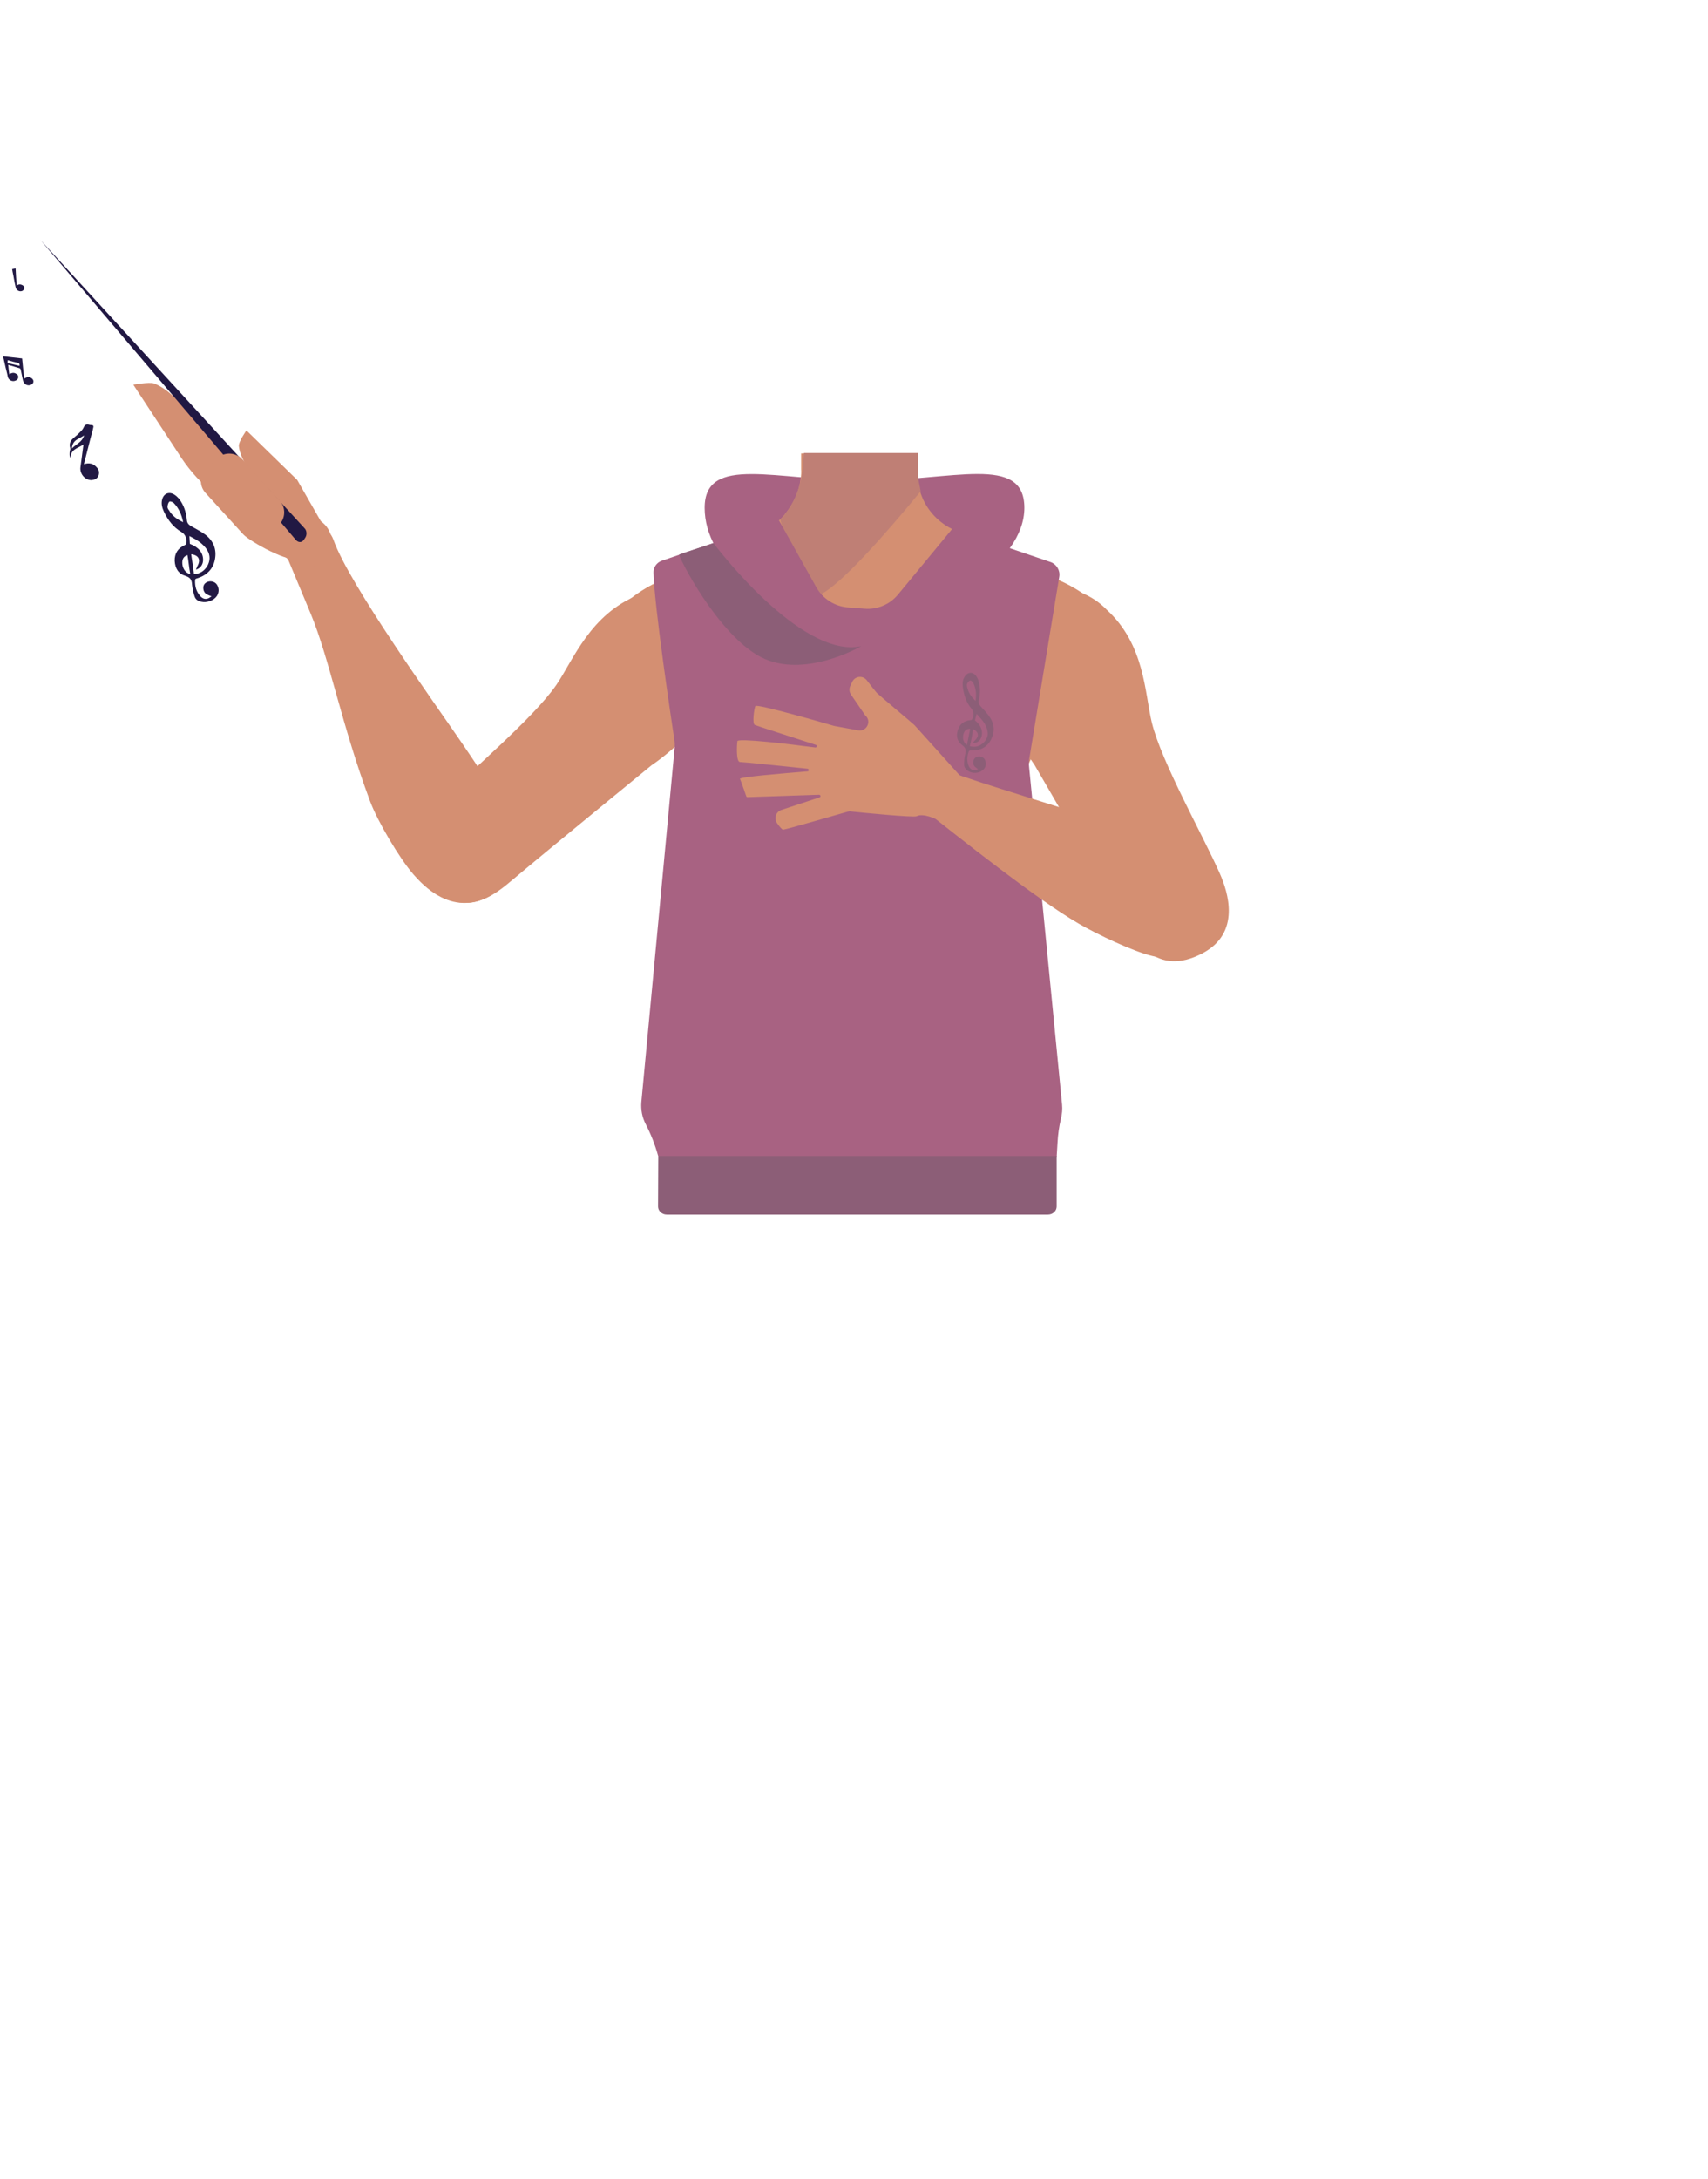 <?xml version="1.0" encoding="utf-8"?>
<!-- Generator: Adobe Illustrator 26.0.3, SVG Export Plug-In . SVG Version: 6.00 Build 0)  -->
<svg version="1.1" id="Layer_1" xmlns="http://www.w3.org/2000/svg" xmlns:xlink="http://www.w3.org/1999/xlink" x="0px" y="0px"
	 viewBox="0 0 788 1005" style="enable-background:new 0 0 788 1005;" xml:space="preserve">
<style type="text/css">
	.st0{fill:#A86282;}
	.st1{fill:#D48F72;}
	.st2{fill:#BF7F75;}
	.st3{fill:none;stroke:#000000;stroke-width:3;stroke-miterlimit:10;}
	.st4{fill:#473415;}
	.st5{fill:none;stroke:#4F3742;stroke-miterlimit:10;}
	.st6{fill:#8C5E77;}
	.st7{fill:#211843;}
	.st8{fill:#221944;}
</style>
<path class="st0" d="M325.1,234.2c0-24.9,33.1-12.5,73.8-12.5s73.7-12.5,73.7,12.5s-37.6,49.6-78.3,49.6S325.1,259.1,325.1,234.2z"
	/>
<path class="st1" d="M516.7,302.1c-0.6,38.4-26.2,33.2-36.9,42.3c-12.6,10.8-8.3,50-17.2,64c-2.5,3.8-11.4,10.1-15.8,9.1
	c-12.5-2.9-24-30.7-34.8-37.7c-6.3-4.1-23.6-3.6-30.2,0c-11.2,6.2-22.3,34.9-34.8,37.7c-4.4,1-13.4-5.2-15.8-9.1
	c-8.9-14-4.6-53.2-17.2-64c-10.6-9.1-36.2-3.9-36.9-42.3c-0.4-26.6,35-37.3,35-37.3l40.1-19.9c2.6-1.3,5-2.9,7.1-4.8
	c0.8-0.7,1.6-1.5,2.3-2.3l0.6-0.7V237c3.9-4.7,6.5-10.4,7.2-16.4c0.2-1.4,0.3-2.8,0.2-4.2v-2.8v-4.5h53.6l0.1,5v1.5v3.2
	c0,0.3,0,0.7,0,1l0,0c0,0.6,0.1,1.3,0.2,1.9c0.2,1.5,0.5,3.1,0.9,4.6c2.2,7.7,7.6,14,14.7,17.6l40.5,20.1c1,0.5,2.1,1,3.2,1.3
	C489.8,267.6,516.9,278.7,516.7,302.1z"/>
<path class="st2" d="M424.8,226.5l-1,1.2c-5.2,6.3-28.8,35-41.8,44.3c-3.2,2.3-5.7,3.4-7.2,2.7c-6.8-3.3-14.8-35.1-14.8-35.1
	l0.1-0.1c0.6-0.6,1.2-1.2,1.7-1.9c0.3-0.4,0.7-0.8,1-1.3l0.1-0.1c3.3-4.5,5.5-9.7,6.7-15.2c0-0.2,0.1-0.4,0.1-0.6
	c0.3-1.4,0.5-3,0.7-4.8c0.1-0.7,0.1-1.4,0.2-2.2c0.1-1.4,0.2-2.9,0.3-4.5h52.7v0.2v4.3v6.7l0.1,0.8l0.1,0.7l0.9,4.6L424.8,226.5z"/>
<path class="st3" d="M466.6,464.6c-0.9-4-5.7-25.3-5.6-33.8c0.1-9.2,4-27.7,1.8-36.6c-9.8-39.6-123.5-39.6-133.3,0
	c-2.2,9,1.7,27.5,1.8,36.6c0.1,8.6-4.7,29.8-5.6,33.8C314.7,514.9,396,538,396,538S477.6,514.9,466.6,464.6z"/>
<path class="st1" d="M336.1,309.1c-8.5,26.3-35.5,43.8-35.5,43.8s-48.2,39.4-64.1,52.8c-7.5,6.3-22.8,19.7-39.1,1.5l0,0
	c-13.4-15-1.2-30.5,5.4-37.2c13.3-13.7,43.2-38.6,53.9-54.2c7.9-11.6,15.6-32.6,38-41.5c0,0,17.6-9.3,32.6,4l0.6,0.5
	C336.5,286.3,339.6,298.2,336.1,309.1L336.1,309.1z"/>
<path class="st1" d="M459.3,299.2c-1.2,27.7,17.9,53.4,17.9,53.4s31.3,53.8,41.5,71.9c4.8,8.5,14.5,26.5,36.1,15.1l0,0
	c17.8-9.4,11.8-28.1,8-36.7c-7.7-17.5-26.9-51.3-31.4-69.7c-3.3-13.7-3.2-36.1-21-52.2c0,0-13.2-14.8-31.9-7.6l-0.7,0.3
	C467.1,277.7,459.8,287.7,459.3,299.2z"/>
<path class="st3" d="M467.1,463.9c-0.9-4-5.7-25.3-5.6-33.8c0.1-9.2,4-27.7,1.8-36.6c-9.8-39.6-123.5-39.7-133.3,0
	c-2.2,8.9,1.7,27.5,1.8,36.6c0.1,8.6-4.7,29.8-5.6,33.8c-11,50.3,70.3,73.4,70.3,73.4S478.2,514.3,467.1,463.9z"/>
<polygon class="st4" points="318.1,508.9 319.6,486.4 474.6,486.4 476.6,505.9 "/>
<polygon class="st5" points="396,547.5 391,507.5 406,507.5 405,539.7 "/>
<path class="st0" d="M301.5,264.1c0.4,15.5,7.9,65.7,9.6,76.9c0.2,1.5,0.3,3,0.1,4.4l-15.3,162.8c-0.3,3.6,0.4,7.1,2,10.2
	c2.4,4.6,4.3,9.5,5.7,14.5l0.1,0.2c3.2,3.4,6.9,2.4,6.9,7.1v1.6c0,10.1,8.1,18.2,18.2,18.2h133.1c10.2,0,18.5-8.5,18.2-18.7l0,0
	c-0.1-2.8,6.2-5.1,7.4-7.7l0.4-6.6c0.2-3.8,0.7-7.5,1.6-11.2c0.5-2.1,0.7-4.3,0.5-6.4l-15.2-155.6c-0.2-1.6-0.1-3.2,0.2-4.7
	l13.7-83.1c0.5-2.9-1.2-5.8-4-6.8l-45.3-15.4l-25.1,30.4c-3.8,4.6-9.6,7-15.5,6.5l-7.8-0.6c-6-0.5-11.4-4-14.4-9.3L359.4,240
	l-54.1,18.6C303,259.4,301.4,261.6,301.5,264.1z"/>
<path class="st1" d="M561.7,426.2c2.8-17.2-16.2-30.4-23.3-34.8s-22.7-10-30.4-12.7c-19.6-7.1-52.9-16.4-72-23.6
	c-12.6-4.7-19.2-7.6-22.5-0.4c-3,6.5,7.9,15,12.2,18.3c17.6,13.8,51.8,41.2,71.9,52.9c8.2,4.8,25.4,13,34.2,15
	C556.2,446.7,560.8,431.2,561.7,426.2z"/>
<path class="st1" d="M449,361.1l-5.2-2.8c-0.4-0.2-0.8-0.5-1.1-0.8c-3-3.3-20-22.3-20.8-23.1c-0.9-0.9-16.2-13.7-17.3-14.8
	c-0.6-0.6-2.7-3.3-4.7-5.9c-1.8-2.3-5.4-2-6.7,0.7l-0.9,1.9c-0.6,1.3-0.5,2.8,0.3,4l6.3,9.2c0.1,0.2,0.3,0.4,0.5,0.6l0,0
	c2.8,2.8,0.3,7.4-3.5,6.7l-10.9-2c-0.1,0-0.2-0.1-0.4-0.1c-2.7-0.8-35.5-10.3-36.1-9.1c-0.6,1.2-1.5,8.1-0.3,8.7
	c0.9,0.4,18.3,6,28.2,9.2c0.7,0.2,0.5,1.3-0.3,1.2c-12-1.6-35.7-4.4-35.9-2.9c-0.3,2.1-0.6,9.6,1.2,9.6c1.3,0,20.7,2,31.2,3.1
	c0.7,0.1,0.7,1.2,0,1.2c-11,0.9-31.7,2.6-31.2,3.5c0.5,1,2.3,6.4,2.9,8c0.1,0.3,0.3,0.4,0.6,0.4l33-1.1c0.7,0,0.9,1,0.2,1.2
	l-17.6,5.8c-2.5,0.8-3.5,3.9-2,6.1c1.1,1.6,2.3,3,2.8,3c1.1,0,25.2-7,29.8-8.3c0.5-0.1,1-0.2,1.5-0.1c4.6,0.5,29,2.9,30.3,2.2
	c3-1.5,8.6,1,11.9,2.7c1.5,0.8,3.4,0.5,4.6-0.7l10.7-10.6C451.8,365.5,451.3,362.3,449,361.1z"/>
<path class="st6" d="M329.2,250.5c0,0,40,53.5,68.1,47.5c0,0-26.3,15.4-46.3,5s-38.4-46.9-37.6-47.3S329.2,250.5,329.2,250.5z"/>
<path class="st6" d="M303.7,533.1h183.8v23.3c0,2-1.8,3.7-4,3.7H307.6c-2.2,0-4-1.7-4-3.7L303.7,533.1L303.7,533.1z"/>
<path class="st1" d="M227.9,411.9c14.5-10.5,6.6-31.7,3.3-39.8c-3.3-8-13.4-22.5-18.2-29.6c-12.6-18.4-51.8-72.9-59.1-93.4
	c-5.1-14.4-20.9,9.1-20.9,9.1s6.2,14.8,10.3,24.7c8.7,20.9,14.3,51.4,27.4,86.5c3.4,9.2,13.6,26.5,20.1,33.9
	C208.5,423.8,223.6,414.9,227.9,411.9z"/>
<path class="st1" d="M130.3,246l-17.8-15.6c0,0,6.7,2.9,8.8,0.1c0.5-0.8,0.3-4.7-0.3-5.3c-3.8-5.2-10.2-13.1-10.8-19.4
	c-0.3-2,3.5-7.3,3.5-7.3l23.4,22.8l11.8,20.6L130.3,246z"/>
<path class="st1" d="M106.2,211.3c-9.3-8.3-23.2-30-35.2-34.5c-2.3-0.7-9.5,0.6-9.5,0.6l22.2,33.8c4.2,6.3,9.4,12,15.7,16.9
	l32.7,29.2l15-18.1C147.1,239.1,116.2,220.4,106.2,211.3z"/>
<ellipse transform="matrix(0.727 -0.687 0.687 0.727 -133.109 165.323)" class="st1" cx="141.3" cy="250" rx="11.7" ry="11.6"/>
<path class="st7" d="M140.8,248c0.9-1.3,0.8-3.4-0.4-4.5L18.7,110.7L136.5,249c1.1,1.3,2.8,1.3,3.7-0.1L140.8,248z"/>
<path class="st1" d="M112.2,246.4l-17.4-19.1c-3-3.3-2.8-8.4,0.5-11.5l5-4.5c3.3-3,8.4-2.8,11.5,0.5l17.2,19c3,3.3,2.8,8.4-0.5,11.5
	l8.9,15C134.3,260.3,115.2,249.7,112.2,246.4z"/>
<g id="I971h2_00000067219755369311645200000005868042954794575240_">
	<g>
		<path class="st6" d="M450.2,353.9c-1.2-0.8-1.5-2.2-0.9-3.6c0.5-1.1,1.8-1.7,3.1-1.4c1.3,0.3,2,1.1,2.3,2.4c0.3,1.6-0.1,3-1.5,4
			c-1.8,1.4-4.7,1.5-6.6,0.2c-1-0.7-1.8-1.6-1.8-2.8c0-1.6,0.1-3.3,0.5-4.9c0.5-1.8,0.2-3-1.3-4.1c-2.4-1.8-3-4.2-2.1-7
			c0.9-2.8,2.8-4.3,5.8-4.6c0.2,0,0.6-0.1,0.7-0.3c1-1.3,0.9-3.7-0.2-5c-2.5-2.9-3.5-6.4-4-10c-0.2-1.7-0.1-3.3,0.9-4.8
			c1.4-2.2,3.8-2.3,5.3-0.2c0.4,0.6,0.8,1.3,1,2.1c0.9,2.9,0.9,5.9,0.2,8.8c-0.3,1.3,0,2.1,0.9,3.1c1.5,1.6,3,3.2,4.2,5
			c2.2,3.3,2.3,6.8,0.5,10.3c-1.9,3.6-5.1,5.1-9.1,5c-0.5,0-1-0.1-1.2,0.6c-0.8,2.2-0.9,4.5,0.1,6.7c0.8,1.7,2.3,2.2,4.2,1.3
			C450.8,354.3,450.5,354.2,450.2,353.9z M447.4,344.1c2.3,0.6,4.3,0.2,6-1.3c1.9-1.6,2.7-3.7,2.1-6.1c-0.3-1.3-0.9-2.6-1.7-3.7
			c-0.9-1.3-2-2.4-3.2-3.8c-0.3,1.1-0.6,2.1-0.8,3c2.9,2.3,3.9,5.2,2.9,7.9c-0.6,1.6-2,2.6-3.9,2.5c0.4-0.5,0.7-0.9,1-1.2
			c2-1.8,1.8-3.9-0.9-5.2C448.6,338.9,448.1,341.5,447.4,344.1z M449,314.9c-0.2-0.5-1.1-1.2-1.4-1.1c-0.6,0.2-1.1,0.9-1.4,1.5
			c-0.2,0.4-0.1,1,0,1.5c0.5,2.5,1.8,4.5,3.9,6.4C450.5,320.1,450.3,317.4,449,314.9z M447.6,336.1c-1.4-0.1-2.5,0.6-3,2.1
			c-0.7,2.1-0.2,4.2,1.5,5.4C446.6,341,447.1,338.5,447.6,336.1z"/>
	</g>
</g>
<g id="I971h2_00000031198194278168428470000017436679332327562150_">
	<g>
		<path class="st8" d="M96.1,274.4c-1.5-0.5-2.4-1.8-2.3-3.6c0.1-1.5,1.3-2.5,2.9-2.7c1.5-0.1,2.8,0.5,3.5,1.7
			c0.9,1.6,0.9,3.3-0.1,5c-1.5,2.2-4.7,3.3-7.3,2.7c-1.4-0.3-2.5-1-3-2.4c-0.6-1.8-1-3.7-1.2-5.5c-0.1-2.2-0.8-3.3-3-4
			c-3.3-1-4.8-3.5-5-6.9c-0.1-3.5,1.5-5.9,4.6-7.3c0.2-0.1,0.6-0.3,0.7-0.6c0.6-1.8-0.3-4.4-2.1-5.4c-3.8-2.2-6.3-5.5-8.2-9.5
			c-0.8-1.7-1.3-3.6-0.8-5.5c0.7-2.9,3.3-3.9,5.8-2.2c0.8,0.5,1.4,1.2,2,1.8c2.2,2.9,3.3,6.2,3.6,9.7c0.1,1.5,0.8,2.3,2.1,3
			c2.2,1.3,4.5,2.4,6.5,3.9c3.7,2.9,5.2,6.7,4.4,11.2c-0.8,4.6-3.8,7.5-8.2,8.9c-0.5,0.1-1,0.2-1,1c-0.1,2.8,0.6,5.2,2.5,7.3
			c1.5,1.6,3.3,1.6,5.1-0.1C96.9,274.8,96.5,274.6,96.1,274.4z M89.5,264.8c2.8-0.2,4.7-1.5,6.1-3.7c1.4-2.4,1.5-5,0-7.4
			c-0.8-1.4-2-2.5-3.2-3.5c-1.5-1.2-3.1-2-5-3c0.1,1.4,0.1,2.5,0.2,3.6c4,1.5,6.2,4.1,6.1,7.6c-0.1,2.1-1.3,3.7-3.3,4.3
			c0.3-0.7,0.5-1.3,0.7-1.7c1.6-2.8,0.6-5-2.9-5.4C88.7,258.7,89.1,261.7,89.5,264.8z M80.2,232c-0.5-0.5-1.6-0.9-2-0.7
			c-0.6,0.5-0.8,1.4-0.9,2.2c-0.1,0.6,0.2,1.3,0.6,1.7c1.4,2.5,3.7,4.3,6.6,5.6C83.8,237.4,82.6,234.5,80.2,232z M86.5,256
			c-1.6,0.5-2.4,1.6-2.4,3.5c0,2.5,1.4,4.7,3.7,5.3C87.2,261.7,87,258.8,86.5,256z"/>
	</g>
</g>
<path class="st8" d="M11.2,174.6c1.3-0.9,2.5-0.9,3.5-0.1c0.6,0.5,0.8,1,0.7,1.7c-0.1,0.6-0.6,1-1.2,1.3c-1.6,0.6-3.1-0.3-3.6-2
	c-0.3-1.6-0.7-3.2-1-4.8c-0.1-0.6-0.3-0.9-0.9-1c-1.2-0.3-2.2-0.7-3.3-1c-0.5-0.1-1-0.2-1.6-0.5c0.1,1.5,0.3,2.9,0.5,4.4
	c1.2-0.8,2.2-0.9,3.2-0.2c0.7,0.3,1,0.9,0.9,1.7c-0.1,0.7-0.6,1.2-1.2,1.4c-1.5,0.7-3.2-0.2-3.6-1.7c-0.2-0.9-0.3-1.7-0.6-2.7
	c-0.6-2.2-1-4.5-1.6-6.8c2.9,0.3,5.8,0.7,8.8,1C10.5,168.4,10.8,171.5,11.2,174.6z M4.7,167.7c1.4,0.3,2.9,0.7,4.3,1
	c0.1-0.9-0.1-1.2-0.8-1.4c-1.5-0.3-3-0.7-4.6-1.2C3.4,167.5,3.4,167.5,4.7,167.7z"/>
<path class="st8" d="M32.2,207.9c0.2-0.3,0.3-0.9,0.2-1.3c-0.5-1.5-0.1-2.9,0.8-3.9s2.2-1.8,3.2-2.9c0.8-0.8,1.7-1.6,2.1-2.5
	c0.6-1.4,1.3-1.8,2.7-1.4c0.2,0.1,0.6,0.1,0.8,0.1c0.9,0,1.3,0.3,1,1.3c-0.2,0.8-0.3,1.6-0.6,2.4c-1.3,4.7-2.4,9.5-3.7,14.4
	c2.4-0.9,4.4-0.3,5.9,1.4c1,1,1.4,2.4,0.8,3.9c-0.6,1.4-1.7,1.8-3.1,2c-3,0.1-5.5-2.8-5.2-5.8c0.5-3.5,0.9-6.9,1.4-10.6
	c-2.5,1.7-6.1,2.2-5.9,6.3C31.9,210.2,32.1,209.1,32.2,207.9z M33.2,206.8c2-2.1,4.7-2.9,5.6-6C36.5,202.4,33.4,202.8,33.2,206.8z"
	/>
<path class="st8" d="M7.7,131.7c0.9-0.7,1.8-0.7,2.8-0.1c0.5,0.3,0.8,0.8,0.7,1.4c-0.1,0.6-0.5,0.9-1,1.2c-1.4,0.5-2.8-0.5-3-1.8
	c-0.3-1.4-0.6-2.7-0.8-4c-0.2-1.4-0.6-2.8-0.8-4.3c0.6-0.1,1-0.2,1.6-0.3C7.3,126.4,7.5,129,7.7,131.7z"/>
</svg>
